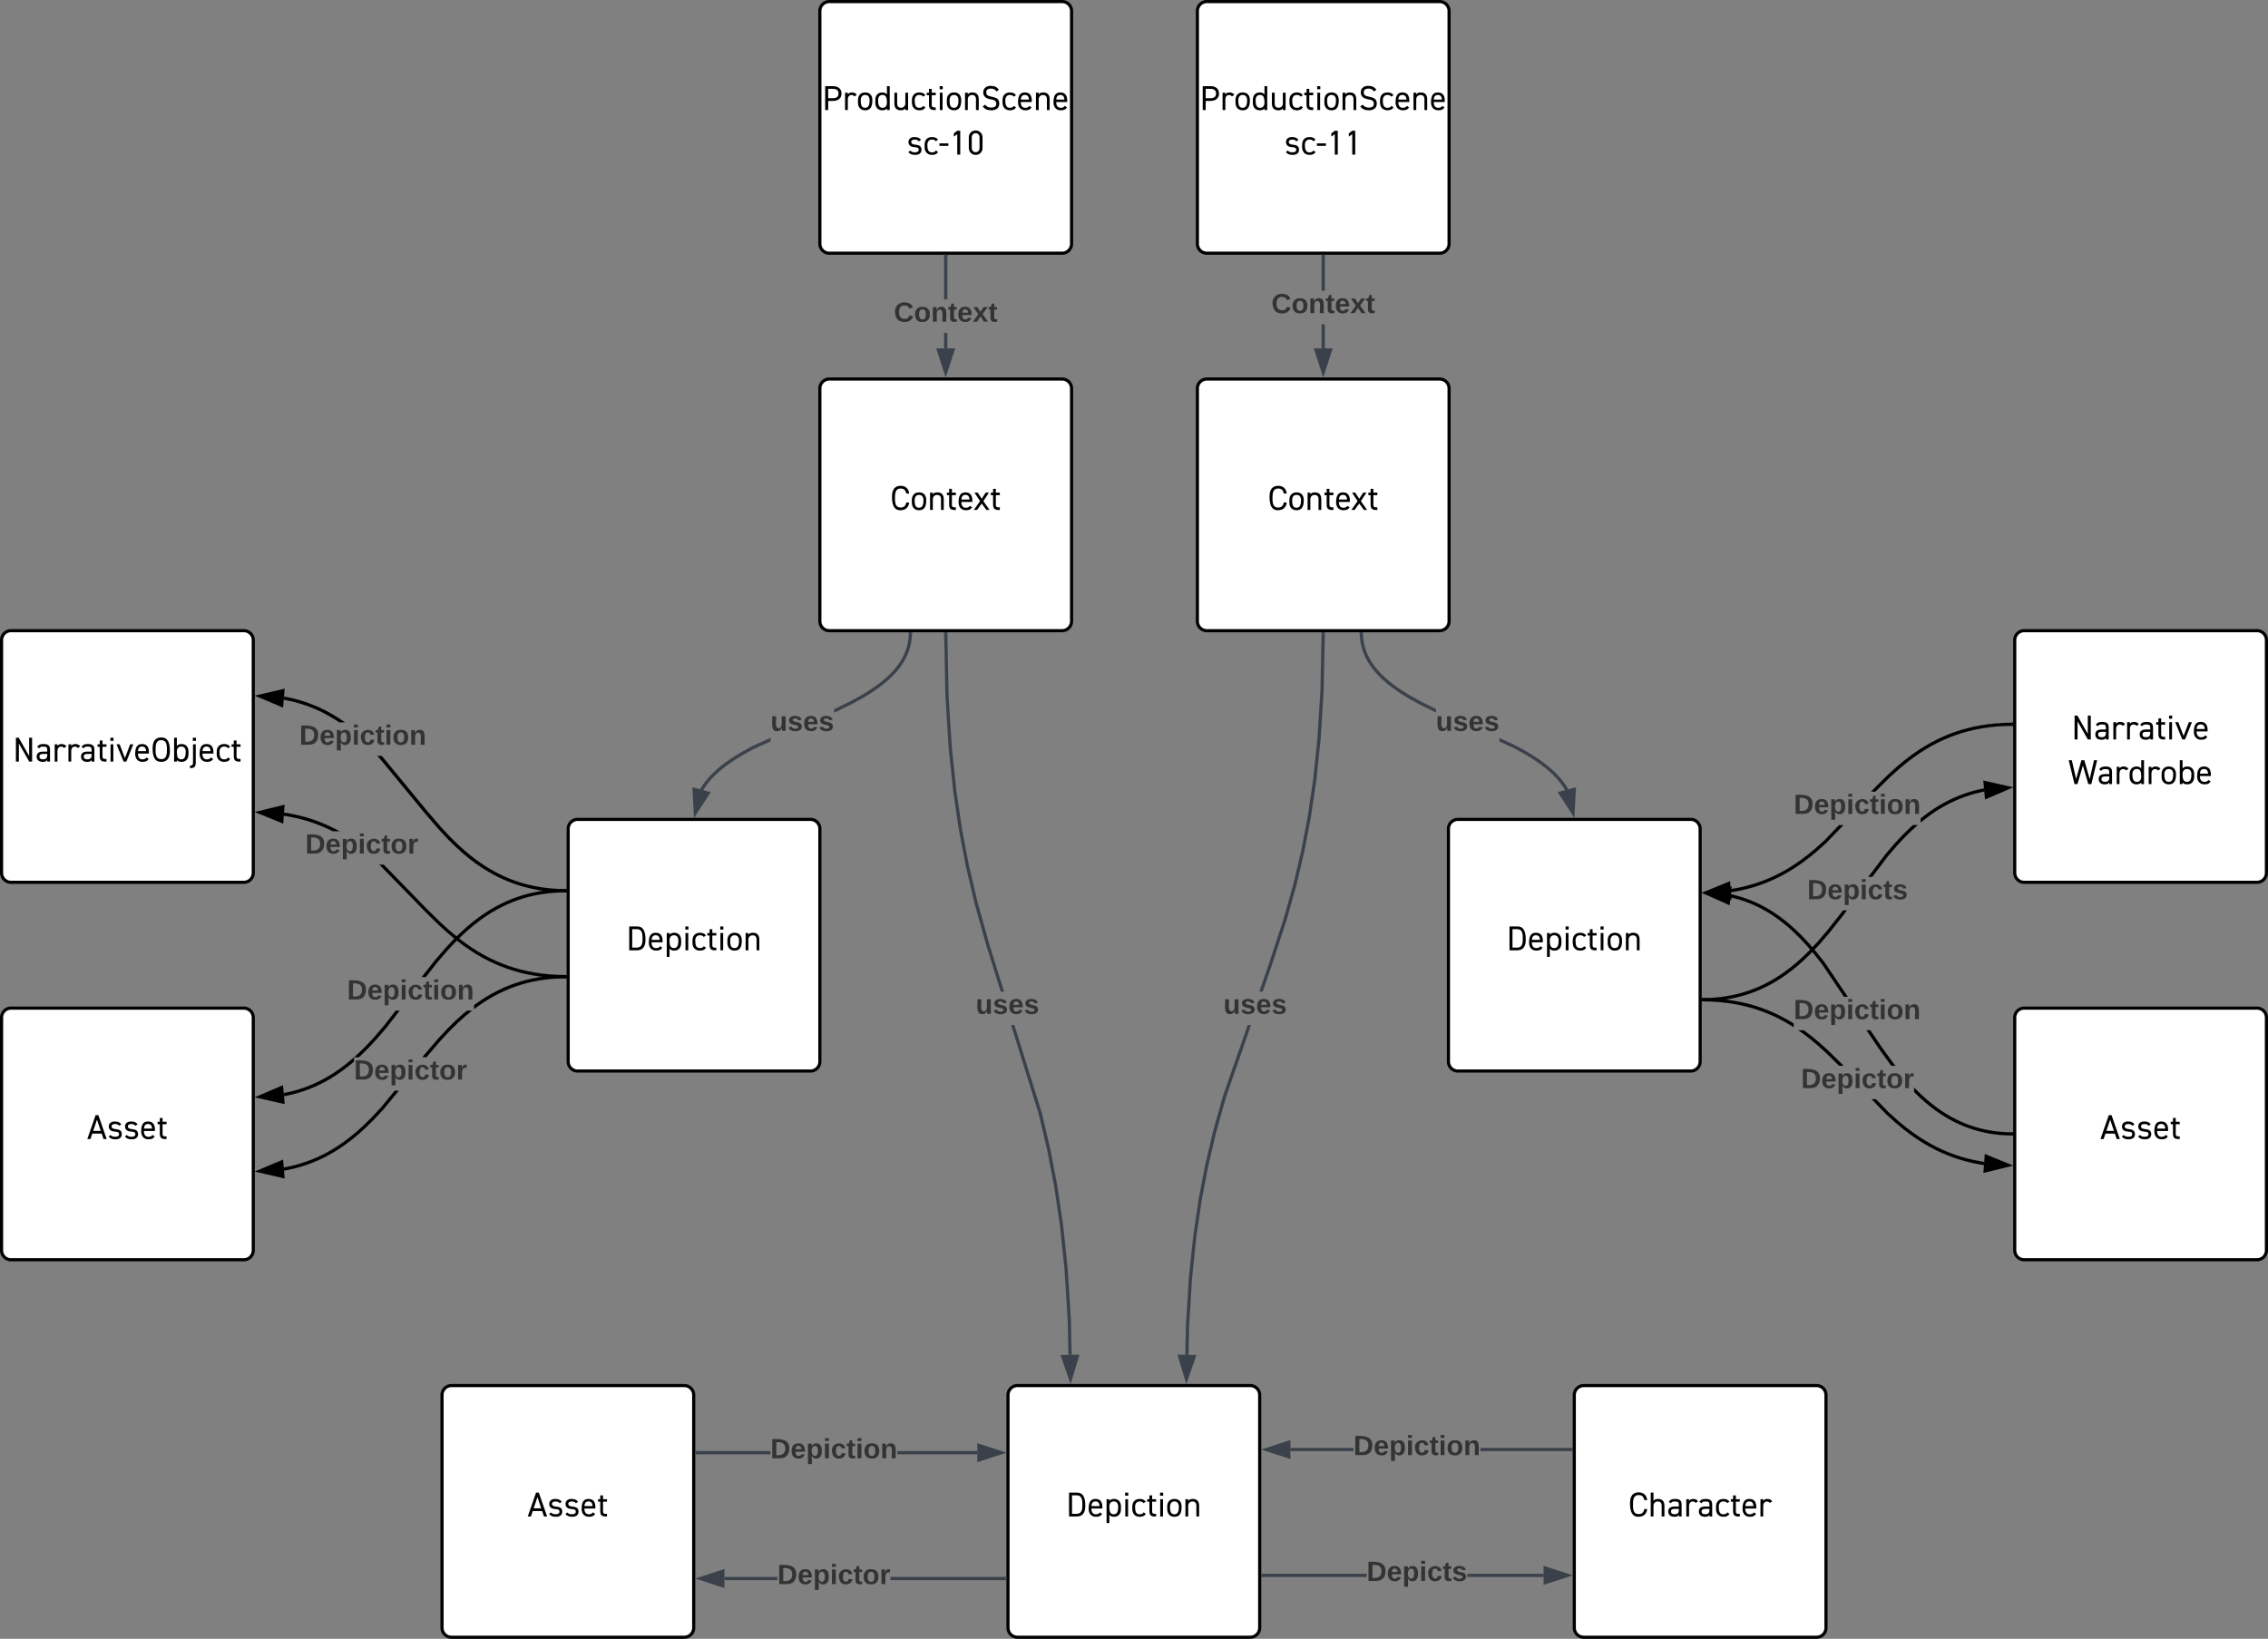 <svg xmlns="http://www.w3.org/2000/svg" xmlns:xlink="http://www.w3.org/1999/xlink" xmlns:lucid="lucid" width="1441.8" height="1042"><rect width="100%" height="100%" fill="#808080" stroke="none"/><g transform="translate(681 -6439)" lucid:page-tab-id="0_0"><path d="M-159.8 6446a6 6 0 0 1 6-6h148a6 6 0 0 1 6 6v148a6 6 0 0 1-6 6h-148a6 6 0 0 1-6-6z" stroke="#000" stroke-width="2" fill="#fff"/><use xlink:href="#a" transform="matrix(1,0,0,1,-154.8,6445) translate(-3.478 63.956)"/><use xlink:href="#b" transform="matrix(1,0,0,1,-154.8,6445) translate(50.344 92.311)"/><path d="M-159.8 6686a6 6 0 0 1 6-6h148a6 6 0 0 1 6 6v148a6 6 0 0 1-6 6h-148a6 6 0 0 1-6-6z" stroke="#000" stroke-width="2" fill="#fff"/><use xlink:href="#c" transform="matrix(1,0,0,1,-154.8,6685) translate(39.756 78.249)"/><path d="M80.2 6686a6 6 0 0 1 6-6h148a6 6 0 0 1 6 6v148a6 6 0 0 1-6 6h-148a6 6 0 0 1-6-6z" stroke="#000" stroke-width="2" fill="#fff"/><use xlink:href="#c" transform="matrix(1,0,0,1,85.2,6685) translate(39.756 78.249)"/><path d="M-319.8 6966a6 6 0 0 1 6-6h148a6 6 0 0 1 6 6v148a6 6 0 0 1-6 6h-148a6 6 0 0 1-6-6z" stroke="#000" stroke-width="2" fill="#fff"/><use xlink:href="#d" transform="matrix(1,0,0,1,-314.8,6965) translate(31.944 78.249)"/><path d="M239.8 6966a6 6 0 0 1 6-6h148a6 6 0 0 1 6 6v148a6 6 0 0 1-6 6h-148a6 6 0 0 1-6-6z" stroke="#000" stroke-width="2" fill="#fff"/><use xlink:href="#d" transform="matrix(1,0,0,1,244.8,6965) translate(31.944 78.249)"/><path d="M599.8 6846a6 6 0 0 1 6-6h148a6 6 0 0 1 6 6v148a6 6 0 0 1-6 6h-148a6 6 0 0 1-6-6z" stroke="#000" stroke-width="2" fill="#fff"/><use xlink:href="#e" transform="matrix(1,0,0,1,604.8,6845) translate(31.167 64.186)"/><use xlink:href="#f" transform="matrix(1,0,0,1,604.8,6845) translate(29.078 92.542)"/><path d="M599.8 7086a6 6 0 0 1 6-6h148a6 6 0 0 1 6 6v148a6 6 0 0 1-6 6h-148a6 6 0 0 1-6-6z" stroke="#000" stroke-width="2" fill="#fff"/><use xlink:href="#g" transform="matrix(1,0,0,1,604.8,7085) translate(49.278 78.249)"/><path d="M519.52 7146.13l5.82 5.24 4.92 4.08 4.45 3.38 4.16 2.9 3.98 2.5 3.86 2.24 3.8 2 3.8 1.77 3.8 1.6 3.86 1.44 3.94 1.28 4.05 1.13 4.2.97 4.4.84 1.96.3-.28 1.98-2-.3-4.48-.85-4.28-1-4.14-1.16-4.02-1.3-3.94-1.47-3.88-1.63-3.87-1.82-3.87-2.03-3.93-2.27-4.04-2.57-4.23-2.94-4.5-3.42-5-4.14-5.9-5.32-9.3-9.6h2.8zm-53.45-51.77l4.5 3.43 5 4.13 5.88 5.3 8.18 8.04 1.33 1.37h-2.8l-8.08-7.95-5.82-5.26-4.92-4.08-4.45-3.38-2.7-1.86h3.5zm-59.6-20.58l5.28.34 4.95.52 4.7.7 4.46.84 4.28 1 4.14 1.16 4.02 1.3 3.94 1.47 3.88 1.64 3.87 1.82 3.87 2.03 3.93 2.26 1.46.93v2.35l-2.5-1.58-3.86-2.23-3.8-2-3.8-1.77-3.8-1.6-3.86-1.44-3.94-1.28-4.05-1.13-4.2-.98-4.4-.84-4.6-.68-4.87-.5-5.2-.34-4.6-.1.04-2z" stroke="#000" stroke-width=".05"/><path d="M401.85 7073.7l-.04 2-1-.03v-2z"/><path d="M401.87 7073.66l-.04 2.05h-1.06v-2.06zm-1.05 1.98l.96.02.04-1.95h-1z" stroke="#000" stroke-width=".05"/><path d="M595.57 7179.9l-14.56 3.6.68-9.26z"/><path d="M598.8 7180.14l-18.9 4.64.9-12zm-16.7 2.05l10.25-2.53-9.77-3.98z" stroke="#000" stroke-width=".05"/><use xlink:href="#h" transform="matrix(1,0,0,1,463.949,7116.641) translate(0 14.222)"/><path d="M490.7 7021.06l-8.75 11.1-6 6.97-4.95 5.28-4.38 4.3-4.03 3.64-3.8 3.12-3.6 2.74-3.47 2.42-3.4 2.16-3.36 1.94-3.32 1.74-3.32 1.56-3.33 1.4-3.38 1.25-3.42 1.12-3.5.96-3.6.85-3.7.72-3.87.57-4.03.4-4.23.27-3.45.08-.04-2 3.4-.07 4.15-.27 3.95-.4 3.77-.56 3.64-.7 3.5-.8 3.42-.97 3.35-1.1 3.3-1.2 3.25-1.38 3.24-1.54 3.25-1.7 3.3-1.9 3.32-2.1 3.4-2.38 3.55-2.68 3.72-3.08 3.95-3.57 4.32-4.24 4.9-5.2 5.93-6.9 8.73-11.06 1.48-1.96h2.5zm43.65-54.06l-4.32 4.24-4.9 5.23-5.93 6.88-9.97 13.2h-2.5l10.9-14.46 6-6.97 4.97-5.28 4.38-4.3 2.12-1.9h3zm46.24-24.72l-1.7.32-3.5.83-3.42.95-3.35 1.1-3.3 1.22-3.25 1.36-3.24 1.53-3.25 1.7-3.3 1.88-3.32 2.12-3.4 2.37-3.55 2.7-1.97 1.62v-2.6l.72-.6 3.6-2.75 3.5-2.42 3.4-2.16 3.35-1.93 3.32-1.74 3.32-1.56 3.33-1.4 3.37-1.26 3.43-1.1 3.5-1 3.6-.83 1.72-.33z" stroke="#000" stroke-width=".05"/><path d="M401.85 7075.65l-1.05.02v-2l1-.02z"/><path d="M401.87 7075.67l-1.1.02v-2.06l1.06-.02zm-1.05-1.98v1.94l1-.02-.04-1.95z" stroke="#000" stroke-width=".05"/><path d="M595.58 6939.9l-13.78 5.93-.86-9.23z"/><path d="M598.8 6939.6l-17.87 7.7-1.1-11.98zm-16.13 4.76l9.7-4.17-10.3-2.33z" stroke="#000" stroke-width=".05"/><use xlink:href="#i" transform="matrix(1,0,0,1,467.893,6996.55) translate(0 14.222)"/><path d="M536.46 7131.17l3.78 3.7 3.55 3.2 3.36 2.8 3.24 2.46 3.14 2.18 3.07 1.96 3.04 1.75 3 1.58 3 1.4 3 1.27 3 1.12 3.08 1 3.12.87 3.2.75 3.28.62 3.4.5 3.52.37 3.68.22 2.9.06-.04 2-2.94-.06-3.77-.24-3.6-.38-3.5-.5-3.35-.65-3.28-.77-3.2-.9-3.14-1.02-3.1-1.15-3.08-1.28-3.07-1.45-3.07-1.6-3.1-1.8-3.15-2-3.2-2.23-3.3-2.5-3.45-2.85-3.6-3.26-3.03-2.96v-2.86zm-21.42-26.62l7.22 9.97 1.67 2.12h-2.54l-.74-.9-7.26-10.05-7.8-11.58h2.4zm-92.78-96.26l3.2.88 3.14 1.02 3.1 1.16 3.08 1.3 3.07 1.44 3.07 1.6 3.1 1.8 3.15 2 3.2 2.22 3.3 2.5 3.45 2.85 3.6 3.26 3.85 3.77 4.18 4.45 4.68 5.43 5.52 6.98 14.7 21.83h-2.4l-13.92-20.66-5.44-6.9-4.64-5.35-4.12-4.4-3.78-3.72-3.55-3.2-3.36-2.78-3.24-2.46-3.14-2.2-3.07-1.94-3.04-1.74-3-1.57-3-1.42-3-1.26-3.02-1.13-3.06-1-3.12-.87-2.82-.67.45-1.94z" stroke="#000" stroke-width=".05"/><path d="M598.8 7159v2l-1.05-.02.04-2z"/><path d="M598.83 7158.98v2.05l-1.1-.03.04-2.05zm-1.05 1.97l1 .03v-1.96l-.96-.02z" stroke="#000" stroke-width=".05"/><path d="M417.72 7013.1l-13.7-6.1 14.67-3.12z"/><path d="M418.57 7014.57l-17.77-7.9 19.03-4.06zm-11.33-7.23l9.63 4.3.68-6.5z" stroke="#000" stroke-width=".05"/><use xlink:href="#j" transform="matrix(1,0,0,1,459.256,7072.786) translate(0 14.222)"/><path d="M480.25 6974.7l-5.66 5.1-4.88 4.04-4.43 3.37-4.17 2.9-4 2.53-3.88 2.25-3.84 2-3.82 1.8-3.84 1.63-3.9 1.46-3.98 1.3-4.1 1.13-4.23 1-4.42.83-1.72.25-.3-1.97 1.7-.24 4.33-.83 4.17-.97 4-1.13 3.9-1.26 3.83-1.42 3.77-1.6 3.75-1.75 3.76-1.97 3.82-2.2 3.92-2.5 4.1-2.84 4.36-3.33 4.8-3.97 5.58-5.03 9.22-9.63h2.77zm117.57-74.18l-4.52.1-5.12.3-4.8.52-4.56.67-4.33.83-4.17.98-4 1.13-3.9 1.27-3.83 1.42-3.77 1.58-3.75 1.76-3.76 1.97-3.82 2.2-3.92 2.5-4.1 2.85-4.36 3.3-4.8 4-5.6 5.03-7.4 7.3-2.03 2.1h-2.78l3.37-3.5 7.46-7.35 5.65-5.1 4.88-4.03 4.43-3.36 4.17-2.9 4-2.53 3.88-2.25 3.84-2 3.8-1.8 3.86-1.62 3.9-1.45 3.98-1.3 4.1-1.13 4.23-1 4.42-.84 4.62-.68 4.9-.5 5.2-.34 4.56-.08z" stroke="#000" stroke-width=".05"/><path d="M598.8 6900.5l-1 .02-.05-2 1.05-.03z"/><path d="M598.83 6900.52l-1.06.02-.04-2.05 1.1-.03zm-1.05-1.98l.04 1.95.95-.03v-1.95z" stroke="#000" stroke-width=".05"/><path d="M418.6 7010l-14.57-3.57 13.88-5.7z"/><path d="M419.7 7011.3l-18.9-4.63 18-7.37zm-12.45-5.1l10.25 2.5-.5-6.5z" stroke="#000" stroke-width=".05"/><use xlink:href="#j" transform="matrix(1,0,0,1,459.316,6942.304) translate(0 14.222)"/><path d="M-680 6846a6 6 0 0 1 6-6h148a6 6 0 0 1 6 6v148a6 6 0 0 1-6 6h-148a6 6 0 0 1-6-6z" stroke="#000" stroke-width="2" fill="#fff"/><use xlink:href="#k" transform="matrix(1,0,0,1,-675,6845) translate(2.244 78.249)"/><path d="M-680 7086a6 6 0 0 1 6-6h148a6 6 0 0 1 6 6v148a6 6 0 0 1-6 6h-148a6 6 0 0 1-6-6z" stroke="#000" stroke-width="2" fill="#fff"/><use xlink:href="#g" transform="matrix(1,0,0,1,-675,7085) translate(49.278 78.249)"/><path d="M-437.57 7144.74l-6 6.4-5 4.9-4.42 4-4.08 3.38-3.86 2.93-3.7 2.58-3.6 2.3-3.55 2.03-3.5 1.84-3.5 1.65-3.53 1.48-3.57 1.33-3.63 1.18-3.73 1.04-3.83.9-3.3.63-.38-1.96 3.27-.62 3.75-.88 3.64-1.02 3.54-1.15 3.5-1.3 3.44-1.45 3.43-1.6 3.44-1.8 3.47-2 3.55-2.26 3.63-2.53 3.8-2.88 4.02-3.33 4.37-3.94 4.93-4.83 5.93-6.33 8.98-10.9h2.6zm56.1-62.7l-4.03 3.33-4.37 3.94-4.93 4.84-5.93 6.33-8.72 10.15-.47.57h-2.6l1.54-1.87 8.76-10.2 6-6.4 4.98-4.88 4.43-4 2.68-2.22h3.18zm59.7-21.02l-3.8.08-4.5.28-4.27.45-4.06.6-3.9.74-3.75.88-3.64 1.02-3.54 1.15-3.5 1.3-3.44 1.45-3.43 1.6-3.44 1.8-3.47 2-3.55 2.26-3.63 2.53-1.9 1.44v-2.5l.72-.56 3.7-2.58 3.6-2.3 3.55-2.03 3.5-1.84 3.5-1.66 3.53-1.48 3.57-1.33 3.63-1.18 3.73-1.04 3.83-.9 3.96-.74 4.15-.62 4.35-.45 4.58-.3 3.85-.08z" stroke="#000" stroke-width=".05"/><path d="M-320.8 7061l-1 .02-.05-2 1.05-.02z"/><path d="M-320.77 7061.02l-1.06.03-.04-2.05 1.1-.03zm-1.05-1.97l.04 1.95.95-.02v-1.95z" stroke="#000" stroke-width=".05"/><path d="M-501.17 7187.03l-14.6-3.4 13.82-5.84z"/><path d="M-500.06 7188.3l-18.94-4.4 17.93-7.57zm-12.5-4.96l10.28 2.4-.55-6.5z" stroke="#000" stroke-width=".05"/><use xlink:href="#h" transform="matrix(1,0,0,1,-455.958,7111.19) translate(0 14.222)"/><path d="M-455.96 7113.97l-3.72 3.08-3.7 2.8-3.55 2.48-3.46 2.2-3.4 1.97-3.4 1.77-3.38 1.6-3.4 1.42-3.43 1.27-3.5 1.14-3.6 1-3.66.87-2.25.43-.4-1.97 2.22-.42 3.6-.83 3.5-.98 3.4-1.12 3.37-1.25 3.3-1.4 3.32-1.55 3.3-1.73 3.35-1.93 3.4-2.16 3.5-2.43 3.6-2.75 3.82-3.15 1.14-1.04zm20.65-21.53l-6.57 7.62-5.23 5.58-4.56 4.47-1.2 1.1h-3l2.83-2.55 4.5-4.4 5.17-5.53 6.5-7.55 7.4-9.54h2.5zm113.52-86.1l-3.54.1-4.26.26-4.05.42-3.87.57-3.72.7-3.6.84-3.5.98-3.4 1.1-3.37 1.26-3.3 1.4-3.32 1.55-3.3 1.73-3.35 1.93-3.4 2.15-3.5 2.43-3.6 2.75-3.82 3.15-4.07 3.68-4.5 4.4-5.17 5.53-6.5 7.54-7.43 9.45h-2.55l8.43-10.73 6.57-7.62 5.23-5.58 4.56-4.46 4.14-3.73 3.88-3.2 3.7-2.8 3.55-2.48 3.47-2.22 3.4-1.97 3.4-1.76 3.38-1.6 3.4-1.42 3.43-1.28 3.5-1.14 3.6-1 3.66-.86 3.8-.72 3.96-.6 4.13-.42 4.35-.27 3.58-.08z" stroke="#000" stroke-width=".05"/><path d="M-320.8 7006.33l-1 .02-.05-2 1.05-.02z"/><path d="M-320.77 7006.36l-1.06.02-.04-2.05 1.1-.02zm-1.05-1.98l.04 1.95.95-.02v-1.94z" stroke="#000" stroke-width=".05"/><path d="M-501.15 7139.72l-14.63-3.33 13.8-5.9z"/><path d="M-500.03 7141l-18.97-4.32 17.88-7.66zm-12.52-4.9l10.28 2.34-.6-6.5z" stroke="#000" stroke-width=".05"/><use xlink:href="#j" transform="matrix(1,0,0,1,-460.33,7060.295) translate(0 14.222)"/><path d="M-409.5 7017.1l8.64 8.48 5.97 5.4 5.02 4.13 4.5 3.43 4.2 2.92 4 2.54 3.88 2.24 3.84 2 3.8 1.8 3.84 1.6 3.88 1.45 3.97 1.28 4.08 1.14 4.25 1 4.4.83 4.66.7 4.92.5 5.24.33 4.66.1-.04 2-4.7-.1-5.33-.33-5-.53-4.72-.7-4.5-.85-4.3-1-4.18-1.18-4.04-1.32-3.96-1.47-3.9-1.64-3.9-1.83-3.9-2.04-3.96-2.3-4.08-2.6-4.26-2.95-4.57-3.47-5.07-4.2-6.03-5.44-8.68-8.54-28.05-28.76-1-.9h2.9zm-88.73-61.1l4.5.86 4.3 1.02 4.18 1.16 4.05 1.3 3.96 1.5 3.9 1.63 3.9 1.83 3.9 2.04.27.16h-4.3l-.76-.4-3.82-1.8-3.83-1.6-3.88-1.46-3.97-1.3-4.08-1.13-4.25-.98-4.4-.84-2.16-.32.28-1.98z" stroke="#000" stroke-width=".05"/><path d="M-320.8 7059v2l-1.05-.02.04-2z"/><path d="M-320.77 7058.98v2.05l-1.1-.03.04-2.05zm-1.05 1.97l1 .03v-1.96l-.96-.02z" stroke="#000" stroke-width=".05"/><path d="M-501.88 6961.23l-13.9-5.66 14.57-3.6z"/><path d="M-500.98 6962.67l-18.02-7.34 18.9-4.65zm-11.56-6.87l9.76 3.98.47-6.5z" stroke="#000" stroke-width=".05"/><use xlink:href="#h" transform="matrix(1,0,0,1,-486.922,6967.497) translate(0 14.222)"/><path d="M-437.64 6920.43l28.32 34.4 8.66 10.07 5.92 6.33 4.92 4.82 4.36 3.93 4.02 3.33 3.8 2.9 3.63 2.52 3.52 2.24 3.47 2 3.42 1.8 3.43 1.6 3.45 1.46 3.48 1.3 3.55 1.15 3.64 1.02 3.75.86 3.9.75 4.05.6 4.26.45 4.5.28 3.8.08-.05 2-3.84-.07-4.58-.28-4.34-.46-4.14-.62-3.97-.76-3.82-.9-3.72-1.03-3.63-1.2-3.57-1.32-3.52-1.48-3.5-1.65-3.52-1.84-3.53-2.03-3.62-2.3-3.7-2.56-3.86-2.92-4.1-3.4-4.4-3.98-5-4.88-5.97-6.38-8.7-10.12-28.3-34.37-2-2.12h2.75zm-59.47-37.9l3.83.9 3.7 1.05 3.64 1.18 3.57 1.33 3.52 1.47 3.5 1.65 3.5 1.83 3.55 2.05 3.62 2.28 2.9 2.02h-3.5l-.5-.35-3.54-2.24-3.47-2-3.42-1.8-3.43-1.6-3.45-1.45-3.48-1.3-3.55-1.15-3.64-1.02-3.75-.88-3.25-.62.37-1.96z" stroke="#000" stroke-width=".05"/><path d="M-320.8 7004.33v2l-1.05-.02.04-2z"/><path d="M-320.77 7004.3v2.06l-1.1-.02.04-2.05zm-1.05 2h1v-1.94l-.96-.02z" stroke="#000" stroke-width=".05"/><path d="M-501.95 6887.44l-13.83-5.83 14.6-3.4z"/><path d="M-501.07 6888.9l-17.93-7.57 18.94-4.42zm-11.48-7.02l9.72 4.1.55-6.5z" stroke="#000" stroke-width=".05"/><use xlink:href="#j" transform="matrix(1,0,0,1,-490.695,6898.295) translate(0 14.222)"/><path d="M-40.2 7326a6 6 0 0 1 6-6h148a6 6 0 0 1 6 6v148a6 6 0 0 1-6 6h-148a6 6 0 0 1-6-6z" stroke="#000" stroke-width="2" fill="#fff"/><use xlink:href="#d" transform="matrix(1,0,0,1,-35.2,7325) translate(31.944 78.249)"/><path d="M319.8 7326a6 6 0 0 1 6-6h148a6 6 0 0 1 6 6v148a6 6 0 0 1-6 6h-148a6 6 0 0 1-6-6z" stroke="#000" stroke-width="2" fill="#fff"/><use xlink:href="#l" transform="matrix(1,0,0,1,324.8,7325) translate(29.322 78.249)"/><path d="M-400 7326a6 6 0 0 1 6-6h148a6 6 0 0 1 6 6v148a6 6 0 0 1-6 6h-148a6 6 0 0 1-6-6z" stroke="#000" stroke-width="2" fill="#fff"/><use xlink:href="#g" transform="matrix(1,0,0,1,-395,7325) translate(49.278 78.249)"/><path d="M80.2 6446a6 6 0 0 1 6-6h148a6 6 0 0 1 6 6v148a6 6 0 0 1-6 6h-148a6 6 0 0 1-6-6z" stroke="#000" stroke-width="2" fill="#fff"/><use xlink:href="#a" transform="matrix(1,0,0,1,85.2,6445) translate(-3.478 63.956)"/><use xlink:href="#m" transform="matrix(1,0,0,1,85.2,6445) translate(50.344 92.311)"/><path d="M179.43 7361.67H139.3v-2h40.13zm138.37 0h-57.63v-2h57.63z" stroke="#3a414a" stroke-width=".05" fill="#3a414a"/><path d="M318.8 7361.67h-1.03v-2h1.03z" fill="#3a414a"/><path d="M318.82 7361.7h-1.07v-2.06h1.07zm-1.02-2v1.94h.97v-1.95z" stroke="#3a414a" stroke-width=".05" fill="#3a414a"/><path d="M138.3 7365.3l-14.26-4.63 14.26-4.64z" fill="#3a414a"/><path d="M139.3 7366.68l-18.5-6 18.5-6.03zm-12.03-6l10.03 3.25v-6.52z" stroke="#3a414a" stroke-width=".05" fill="#3a414a"/><use xlink:href="#j" transform="matrix(1,0,0,1,179.428,7350) translate(0 14.222)"/><path d="M187.78 7441.67H121.8v-2h65.98zm112.52 0h-48.47v-2h48.47z" stroke="#3a414a" stroke-width=".05" fill="#3a414a"/><path d="M121.83 7441.67h-1.03v-2h1.03z" fill="#3a414a"/><path d="M121.85 7441.7h-1.07v-2.06h1.07zm-1.02-2v1.94h.97v-1.95z" stroke="#3a414a" stroke-width=".05" fill="#3a414a"/><path d="M315.56 7440.67l-14.26 4.63v-9.27z" fill="#3a414a"/><path d="M318.8 7440.67l-18.5 6v-12.02zm-16.5 3.26l10.03-3.26-10.03-3.26z" stroke="#3a414a" stroke-width=".05" fill="#3a414a"/><use xlink:href="#i" transform="matrix(1,0,0,1,187.776,7430) translate(0 14.222)"/><path d="M-191.24 7363.67H-238v-2h46.76zm131.54 0h-50.8v-2h50.8z" stroke="#3a414a" stroke-width=".05" fill="#3a414a"/><path d="M-237.97 7363.67H-239v-2h1.03z" fill="#3a414a"/><path d="M-237.95 7363.7h-1.08v-2.06h1.08zm-1.03-2v1.94h.98v-1.95z" stroke="#3a414a" stroke-width=".05" fill="#3a414a"/><path d="M-44.44 7362.67l-14.26 4.63v-9.27z" fill="#3a414a"/><path d="M-41.2 7362.67l-18.5 6v-12.02zm-16.5 3.26l10.03-3.26-10.03-3.26z" stroke="#3a414a" stroke-width=".05" fill="#3a414a"/><use xlink:href="#j" transform="matrix(1,0,0,1,-191.237,7352) translate(0 14.222)"/><path d="M-186.82 7443.67h-33.68v-2h33.68zm144.62 0h-72.72v-2h72.72z" stroke="#3a414a" stroke-width=".05" fill="#3a414a"/><path d="M-41.2 7443.67h-1.03v-2h1.03z" fill="#3a414a"/><path d="M-41.17 7443.7h-1.08v-2.06h1.08zm-1.03-2v1.94h.98v-1.95z" stroke="#3a414a" stroke-width=".05" fill="#3a414a"/><path d="M-221.5 7447.3l-14.26-4.63 14.26-4.64z" fill="#3a414a"/><path d="M-220.5 7448.68l-18.5-6 18.5-6.03zm-12.03-6l10.03 3.25v-6.52z" stroke="#3a414a" stroke-width=".05" fill="#3a414a"/><use xlink:href="#h" transform="matrix(1,0,0,1,-186.818,7432) translate(0 14.222)"/><path d="M-18.73 7146.63l5.47 23.3 4.42 23.2 3.66 24.82 2.92 27.92 2.04 32.82.44 21.78-2 .04-.43-21.75-2.05-32.73-2.92-27.84-3.64-24.72-4.42-23.12-5.45-23.2-17.54-56.38h2.08zM-78 6881.23l2.05 32.73 2.9 27.84 3.66 24.72 4.4 23.12 5.47 23.22 7.58 27.07 9.2 29.52h-2.1l-9.02-28.96-7.6-27.14-5.47-23.3-4.43-23.2-3.65-24.8-2.92-27.93-2.05-32.82-.78-39.27 2-.04z" stroke="#3a414a" stroke-width=".05" fill="#3a414a"/><path d="M-78.78 6842l-2 .05-.02-1.05h2z" fill="#3a414a"/><path d="M-78.75 6842.04l-2.05.04-.03-1.1h2.05zm-2.02-1.02l.02 1 1.94-.03-.02-.98z" stroke="#3a414a" stroke-width=".05" fill="#3a414a"/><path d="M-.47 7315.77l-4.92-14.18 9.28-.2z" fill="#3a414a"/><path d="M-.4 7319l-6.4-18.38 12.03-.24zm-3.6-16.43l3.47 9.96 3.05-10.1z" stroke="#3a414a" stroke-width=".05" fill="#3a414a"/><use xlink:href="#n" transform="matrix(1,0,0,1,-60.707,7069.45) translate(0 14.222)"/><path d="M98.33 7136.77l-6.24 22.3-4.96 21.07-4.12 21.62-3.44 23.34-2.74 26.24-1.9 30.6-.38 18.58-2-.04.37-18.6 1.9-30.7 2.77-26.33 3.45-23.43 4.14-21.7 4.95-21.15 6.27-22.4 15.78-45.4h2.1zm62.85-294.74l-.73 36.1-1.9 30.7-2.77 26.32-3.45 23.43-4.14 21.7-4.97 21.15-6.26 22.4-9.67 29.55-5.57 16.05h-2.12l5.8-16.7 9.65-29.5 6.24-22.3 4.94-21.07 4.12-21.62 3.44-23.34 2.74-26.24 1.9-30.6.74-36.07z" stroke="#3a414a" stroke-width=".05" fill="#3a414a"/><path d="M161.18 6842.05l-2-.04.02-1h2z" fill="#3a414a"/><path d="M161.2 6842.08l-2.05-.04.03-1.06h2.05zm-1.97-1.06l-.02.97 1.96.03.02-1z" stroke="#3a414a" stroke-width=".05" fill="#3a414a"/><path d="M78.17 7301.6l-4.92 14.16-4.35-14.35z" fill="#3a414a"/><path d="M79.57 7300.62l-6.4 18.38-5.63-18.62zm-6.26 11.9l3.47-9.95-6.5-.13z" stroke="#3a414a" stroke-width=".05" fill="#3a414a"/><use xlink:href="#n" transform="matrix(1,0,0,1,96.739,7069.428) translate(0 14.222)"/><path d="M-191.17 6910.4l-10.73 4.84-6.3 3.45-4.73 2.86-3.75 2.5-3.08 2.22-2.58 2.04-2.2 1.9-1.87 1.76-1.65 1.67-1.44 1.6-1.25 1.52-1.13 1.48-1 1.43-.88 1.4-.44.76-1.73-1 .46-.8.93-1.47 1.05-1.5 1.18-1.54 1.32-1.6 1.5-1.65 1.7-1.73 1.94-1.83 2.25-1.94 2.63-2.1 3.15-2.28 3.82-2.53 4.8-2.9 6.4-3.52 11.63-5.25zm89.9-68.38v.6l-.1 1.54-.17 1.52-.22 1.48-.28 1.45-.33 1.45-.4 1.4-.46 1.42-.52 1.4-.6 1.4-.65 1.42-.75 1.4-.83 1.46-.93 1.47-1.06 1.5-1.17 1.54-1.32 1.6-1.5 1.65-1.7 1.73-1.94 1.83-2.24 1.94-2.64 2.1-3.14 2.28-3.83 2.53-4.8 2.9-6.4 3.5-9.5 4.72-1.97.88v-2.2l1.1-.5 9.46-4.66 6.3-3.46 4.74-2.86 3.75-2.5 3.08-2.22 2.6-2.04 2.18-1.9 1.88-1.76 1.64-1.67 1.44-1.6 1.27-1.52 1.13-1.48 1-1.43.88-1.4.8-1.37.7-1.35.63-1.33.56-1.33.48-1.33.44-1.3.37-1.35.3-1.35.27-1.37.2-1.4.16-1.44.1-1.48v-.54z" stroke="#3a414a" stroke-width=".05" fill="#3a414a"/><path d="M-101.27 6842.05l-2-.04.02-1h2z" fill="#3a414a"/><path d="M-101.25 6842.07l-2.05-.04.02-1.05h2.06zm-1.98-1.05l-.02.96 1.95.04.02-1z" stroke="#3a414a" stroke-width=".05" fill="#3a414a"/><path d="M-230.8 6943.3l-8.16 12.57-.78-14.97z" fill="#3a414a"/><path d="M-229.2 6942.7l-10.6 16.3-1-19.43zm-8.92 10.05l5.74-8.84-6.3-1.68z" stroke="#3a414a" stroke-width=".05" fill="#3a414a"/><use xlink:href="#n" transform="matrix(1,0,0,1,-191.169,6889.5) translate(0 14.222)"/><path d="M282.22 6912.84l6.57 3.6 4.9 2.97 3.88 2.6 3.18 2.3 2.67 2.1 2.28 1.98 1.98 1.84 1.7 1.75 1.52 1.67 1.33 1.6 1.18 1.57 1.07 1.52.94 1.5.6 1-1.74 1-.56-.98-.9-1.4-1-1.46-1.14-1.5-1.28-1.53-1.45-1.6-1.65-1.7-1.9-1.8-2.22-1.9-2.6-2.06-3.12-2.27-3.82-2.53-4.83-2.92-6.48-3.55-9.07-4.14v-2.2zm-96.8-70.3l.1 1.5.15 1.46.2 1.4.28 1.4.32 1.38.38 1.35.43 1.34.5 1.35.57 1.34.63 1.35.72 1.37.8 1.4.9 1.4 1 1.45 1.13 1.5 1.28 1.53 1.46 1.6 1.65 1.7 1.92 1.8 2.2 1.9 2.62 2.06 3.12 2.27 3.8 2.53 4.84 2.92 6.5 3.56 8.9 4.4v2.23l-9.84-4.85-6.56-3.6-4.9-2.96-3.88-2.6-3.2-2.3-2.66-2.1-2.28-1.98-1.97-1.84-1.7-1.75-1.5-1.67-1.34-1.6-1.18-1.57-1.06-1.52-.94-1.5-.84-1.44-.75-1.44-.68-1.43-.6-1.42-.53-1.42-.47-1.42-.4-1.43-.34-1.45-.3-1.47-.2-1.5-.17-1.54-.1-1.57-.02-.6 2-.05z" stroke="#3a414a" stroke-width=".05" fill="#3a414a"/><path d="M185.4 6842l-2 .05V6841h2z" fill="#3a414a"/><path d="M185.44 6842.03l-2.05.04-.03-1.1h2.05zm-2.02-1l.02 1 1.95-.05-.03-.95z" stroke="#3a414a" stroke-width=".05" fill="#3a414a"/><path d="M318.97 6955.87l-8.13-12.6 8.97-2.38z" fill="#3a414a"/><path d="M319.8 6959l-10.54-16.35 11.62-3.07zm-7.37-15.12l5.72 8.86.58-10.53z" stroke="#3a414a" stroke-width=".05" fill="#3a414a"/><use xlink:href="#n" transform="matrix(1,0,0,1,231.801,6889.488) translate(0 14.222)"/><path d="M-78.8 6660.5h-2v-9.83h2zm0-31.17h-2V6602h2z" stroke="#3a414a" stroke-width=".05" fill="#3a414a"/><path d="M-78.8 6602.03h-2V6601h2z" fill="#3a414a"/><path d="M-78.78 6602.05h-2.05v-1.07h2.05zm-2-1.03v.98h1.95v-.98z" stroke="#3a414a" stroke-width=".05" fill="#3a414a"/><path d="M-79.8 6675.76l-4.64-14.26h9.28z" fill="#3a414a"/><path d="M-79.8 6679l-6-18.5h12zm-3.26-16.5l3.26 10.03 3.26-10.03z" stroke="#3a414a" stroke-width=".05" fill="#3a414a"/><use xlink:href="#o" transform="matrix(1,0,0,1,-112.763,6629.334) translate(0 14.222)"/><path d="M161.2 6660.5h-2v-15.3h2zm0-36.63h-2V6602h2z" stroke="#3a414a" stroke-width=".05" fill="#3a414a"/><path d="M161.2 6602.03h-2V6601h2z" fill="#3a414a"/><path d="M161.22 6602.05h-2.04v-1.07h2.04zm-2-1.03v.98h1.96v-.98z" stroke="#3a414a" stroke-width=".05" fill="#3a414a"/><path d="M160.2 6675.76l-4.63-14.26h9.27z" fill="#3a414a"/><path d="M160.2 6679l-6-18.5h12zm-3.26-16.5l3.26 10.03 3.26-10.03z" stroke="#3a414a" stroke-width=".05" fill="#3a414a"/><g><use xlink:href="#o" transform="matrix(1,0,0,1,127.237,6623.875) translate(0 14.222)"/></g><defs><path d="M556-476c0 141-103 215-251 213H171V0H85v-690h220c148-2 251 72 251 214zM171-612v271h134c110 0 165-45 165-135 0-91-55-136-165-136H171" id="p"/><path d="M252-434c-66-1-107 53-107 121V0H65v-500h80v49c48-85 215-70 259 11l-68 48c-20-28-48-42-84-42" id="q"/><path d="M248-508c135-1 208 86 208 224C456-109 409 9 248 8 115 9 38-82 40-218v-66c-2-136 75-225 208-224zM120-284c0 121 16 221 128 220 106-1 128-100 128-220 0-90-42-152-128-152-85 0-128 63-128 152" id="r"/><path d="M40-284c-2-134 70-224 200-224 63 0 108 19 136 58v-240h80V0h-80v-44C349-9 304 8 240 8 109 9 39-85 40-218v-66zm80 0c0 120 21 219 128 220 85 1 128-60 128-147 0-124-16-226-128-225-86 0-128 62-128 152" id="s"/><path d="M259-66c71 1 122-51 122-122v-312h80V0h-80v-49C351-7 319 7 247 8 126 7 65-62 65-188v-312h80v311c0 82 38 123 114 123" id="t"/><path d="M120-284c0 125 20 222 136 220 55 0 92-19 111-56l62 44C399-20 341 8 256 8 121 9 38-82 40-218v-66c-1-138 79-225 216-224 79 0 136 26 173 78l-63 44c-23-33-60-50-110-50-88-1-136 62-136 152" id="u"/><path d="M280 0C145 6 85-24 85-154v-274H21v-72h64v-110h80v110h115v72H165v254c-6 91 28 102 115 98V0" id="v"/><path d="M160 0H80v-500h80V0zm5-600H75v-90h90v90" id="w"/><path d="M267-434c-71-1-122 51-122 122V0H65v-500h80v49c30-42 62-56 134-57 121 1 182 70 182 196V0h-80v-311c0-82-38-123-114-123" id="x"/><path d="M60-512c2-121 91-189 223-186 103 0 179 38 228 113l-67 48c-43-53-76-82-164-83-78 0-134 33-134 108 0 95 67 108 163 128 130 27 214 62 214 199C523-55 430 7 291 8 179 8 97-30 45-105l71-49c49 56 80 82 175 84 97 0 146-37 146-111 0-94-64-111-163-129-143-22-214-89-214-202" id="y"/><path d="M120-232c-4 96 38 168 128 168 58 0 98-19 119-56l62 44C394-17 345 7 254 8 120 9 40-82 40-218c0-172 41-291 198-290 154-1 209 109 198 276H120zm118-204c-73 0-113 45-118 134h235c-4-89-43-134-117-134" id="z"/><g id="a"><use transform="matrix(0.022,0,0,0.022,0,0)" xlink:href="#p"/><use transform="matrix(0.022,0,0,0.022,13.067,0)" xlink:href="#q"/><use transform="matrix(0.022,0,0,0.022,21.822,0)" xlink:href="#r"/><use transform="matrix(0.022,0,0,0.022,32.844,0)" xlink:href="#s"/><use transform="matrix(0.022,0,0,0.022,44.422,0)" xlink:href="#t"/><use transform="matrix(0.022,0,0,0.022,56.111,0)" xlink:href="#u"/><use transform="matrix(0.022,0,0,0.022,65.978,0)" xlink:href="#v"/><use transform="matrix(0.022,0,0,0.022,72.978,0)" xlink:href="#w"/><use transform="matrix(0.022,0,0,0.022,78.311,0)" xlink:href="#r"/><use transform="matrix(0.022,0,0,0.022,89.333,0)" xlink:href="#x"/><use transform="matrix(0.022,0,0,0.022,101.022,0)" xlink:href="#y"/><use transform="matrix(0.022,0,0,0.022,113.711,0)" xlink:href="#u"/><use transform="matrix(0.022,0,0,0.022,123.578,0)" xlink:href="#z"/><use transform="matrix(0.022,0,0,0.022,134.422,0)" xlink:href="#x"/><use transform="matrix(0.022,0,0,0.022,146.111,0)" xlink:href="#z"/></g><path d="M45-366c1-94 76-144 179-142 86 0 147 28 182 83l-60 42c-30-38-57-50-124-51-53 0-96 19-97 67 0 47 39 74 116 79 103 10 181 38 180 149C419-37 344 9 233 8 144 8 80-20 40-75l59-42c31 38 65 51 135 51 58 0 107-19 107-71 0-70-49-71-129-80-111-8-167-58-167-149" id="A"/><path d="M289-253H30v-72h259v72" id="B"/><path d="M223-690h86V0h-86v-591l-99 71v-94" id="C"/><path d="M250-698c110-1 198 84 198 199v308C452-76 360 9 250 8 140 9 52-76 52-192v-306c-4-116 88-201 198-200zm0 628c65 1 112-54 112-121v-308c2-67-47-122-112-121-66-1-113 54-113 121v308c-2 67 47 122 113 121" id="D"/><g id="b"><use transform="matrix(0.022,0,0,0.022,0,0)" xlink:href="#A"/><use transform="matrix(0.022,0,0,0.022,10.356,0)" xlink:href="#u"/><use transform="matrix(0.022,0,0,0.022,20,0)" xlink:href="#B"/><use transform="matrix(0.022,0,0,0.022,27.089,0)" xlink:href="#C"/><use transform="matrix(0.022,0,0,0.022,38.2,0)" xlink:href="#D"/></g><path d="M547-215C530-77 448 4 300 8 108 13 50-143 50-383c0-210 83-315 250-315 149 1 229 86 248 223h-84c-21-92-62-144-164-145-154-2-168 142-164 313 3 144 36 237 164 237 102 0 143-55 164-145h83" id="E"/><path d="M286-256L468 0h-94L239-186 104 0H10l182-256L30-500h94l115 177 115-177h94" id="F"/><g id="c"><use transform="matrix(0.022,0,0,0.022,0,0)" xlink:href="#E"/><use transform="matrix(0.022,0,0,0.022,12.844,0)" xlink:href="#r"/><use transform="matrix(0.022,0,0,0.022,23.867,0)" xlink:href="#x"/><use transform="matrix(0.022,0,0,0.022,35.556,0)" xlink:href="#v"/><use transform="matrix(0.022,0,0,0.022,42.556,0)" xlink:href="#z"/><use transform="matrix(0.022,0,0,0.022,52.867,0)" xlink:href="#F"/><use transform="matrix(0.022,0,0,0.022,63.489,0)" xlink:href="#v"/></g><path d="M305 0H85v-690h220c190-7 250 145 250 381C555-103 472 0 305 0zm164-309c3-169-10-305-164-303H171v534h134c129-5 161-87 164-231" id="G"/><path d="M481-218C482-85 412 9 281 8c-63 0-108-19-136-58v240H65v-690h80v50c28-39 73-58 136-58 130 0 202 89 200 224v66zm-336-73c0 124 14 228 128 227 106-1 128-100 128-220 0-90-42-152-128-152-83 0-128 59-128 145" id="H"/><g id="d"><use transform="matrix(0.022,0,0,0.022,0,0)" xlink:href="#G"/><use transform="matrix(0.022,0,0,0.022,13.444,0)" xlink:href="#z"/><use transform="matrix(0.022,0,0,0.022,24.289,0)" xlink:href="#H"/><use transform="matrix(0.022,0,0,0.022,35.867,0)" xlink:href="#w"/><use transform="matrix(0.022,0,0,0.022,41.2,0)" xlink:href="#u"/><use transform="matrix(0.022,0,0,0.022,51.067,0)" xlink:href="#v"/><use transform="matrix(0.022,0,0,0.022,58.067,0)" xlink:href="#w"/><use transform="matrix(0.022,0,0,0.022,63.4,0)" xlink:href="#r"/><use transform="matrix(0.022,0,0,0.022,74.422,0)" xlink:href="#x"/></g><path d="M467-163v-527h86V0h-84L171-522V0H85v-690h82" id="I"/><path d="M219 8C111 9 40-44 40-146c0-95 62-143 187-143h119v-58c-2-74-33-85-111-87-71 1-91 8-120 51l-60-42c37-60 84-82 181-83 128 1 190 38 190 161V0h-80v-49C318-4 291 7 219 8zm0-74c103 2 133-44 127-155-96 5-231-25-226 77 0 52 33 78 99 78" id="J"/><path d="M252-102l152-398h90L294 0h-80L10-500h90" id="K"/><g id="e"><use transform="matrix(0.022,0,0,0.022,0,0)" xlink:href="#I"/><use transform="matrix(0.022,0,0,0.022,14.178,0)" xlink:href="#J"/><use transform="matrix(0.022,0,0,0.022,25.089,0)" xlink:href="#q"/><use transform="matrix(0.022,0,0,0.022,33.844,0)" xlink:href="#q"/><use transform="matrix(0.022,0,0,0.022,42.378,0)" xlink:href="#J"/><use transform="matrix(0.022,0,0,0.022,53.289,0)" xlink:href="#v"/><use transform="matrix(0.022,0,0,0.022,60.289,0)" xlink:href="#w"/><use transform="matrix(0.022,0,0,0.022,65.622,0)" xlink:href="#K"/><use transform="matrix(0.022,0,0,0.022,76.822,0)" xlink:href="#z"/></g><path d="M577 0L420-536 264 0h-86L10-690h90l125 542 152-542h85l155 545 125-545h90L664 0h-87" id="L"/><path d="M481-218C482-85 412 9 281 8 217 8 172-9 145-44V0H65v-690h80v240c28-39 73-58 136-58 130 0 202 89 200 224v66zm-336-73c0 124 14 228 128 227 106-1 128-100 128-220 0-90-42-152-128-152-83 0-128 59-128 145" id="M"/><g id="f"><use transform="matrix(0.022,0,0,0.022,0,0)" xlink:href="#L"/><use transform="matrix(0.022,0,0,0.022,18.4,0)" xlink:href="#J"/><use transform="matrix(0.022,0,0,0.022,29.311,0)" xlink:href="#q"/><use transform="matrix(0.022,0,0,0.022,38.067,0)" xlink:href="#s"/><use transform="matrix(0.022,0,0,0.022,49.644,0)" xlink:href="#q"/><use transform="matrix(0.022,0,0,0.022,58.4,0)" xlink:href="#r"/><use transform="matrix(0.022,0,0,0.022,69.422,0)" xlink:href="#M"/><use transform="matrix(0.022,0,0,0.022,81,0)" xlink:href="#z"/></g><path d="M154-158L101 0H10l240-690h80L570 0h-91l-53-158H154zm245-78L290-560 181-236h218" id="N"/><g id="g"><use transform="matrix(0.022,0,0,0.022,0,0)" xlink:href="#N"/><use transform="matrix(0.022,0,0,0.022,12.889,0)" xlink:href="#A"/><use transform="matrix(0.022,0,0,0.022,23.244,0)" xlink:href="#A"/><use transform="matrix(0.022,0,0,0.022,33.6,0)" xlink:href="#z"/><use transform="matrix(0.022,0,0,0.022,44.444,0)" xlink:href="#v"/></g><path fill="#333" d="M24-248c120-7 223 5 221 122C244-46 201 0 124 0H24v-248zM76-40c74 7 117-18 117-86 0-67-45-88-117-82v168" id="O"/><path fill="#333" d="M185-48c-13 30-37 53-82 52C43 2 14-33 14-96s30-98 90-98c62 0 83 45 84 108H66c0 31 8 55 39 56 18 0 30-7 34-22zm-45-69c5-46-57-63-70-21-2 6-4 13-4 21h74" id="P"/><path fill="#333" d="M135-194c53 0 70 44 70 98 0 56-19 98-73 100-31 1-45-17-59-34 3 33 2 69 2 105H25l-1-265h48c2 10 0 23 3 31 11-24 29-35 60-35zM114-30c33 0 39-31 40-66 0-38-9-64-40-64-56 0-55 130 0 130" id="Q"/><path fill="#333" d="M25-224v-37h50v37H25zM25 0v-190h50V0H25" id="R"/><path fill="#333" d="M190-63c-7 42-38 67-86 67-59 0-84-38-90-98-12-110 154-137 174-36l-49 2c-2-19-15-32-35-32-30 0-35 28-38 64-6 74 65 87 74 30" id="S"/><path fill="#333" d="M115-3C79 11 28 4 28-45v-112H4v-33h27l15-45h31v45h36v33H77v99c-1 23 16 31 38 25v30" id="T"/><path fill="#333" d="M110-194c64 0 96 36 96 99 0 64-35 99-97 99-61 0-95-36-95-99 0-62 34-99 96-99zm-1 164c35 0 45-28 45-65 0-40-10-65-43-65-34 0-45 26-45 65 0 36 10 65 43 65" id="U"/><path fill="#333" d="M135-150c-39-12-60 13-60 57V0H25l-1-190h47c2 13-1 29 3 40 6-28 27-53 61-41v41" id="V"/><g id="h"><use transform="matrix(0.049,0,0,0.049,0,0)" xlink:href="#O"/><use transform="matrix(0.049,0,0,0.049,12.79,0)" xlink:href="#P"/><use transform="matrix(0.049,0,0,0.049,22.667,0)" xlink:href="#Q"/><use transform="matrix(0.049,0,0,0.049,33.481,0)" xlink:href="#R"/><use transform="matrix(0.049,0,0,0.049,38.42,0)" xlink:href="#S"/><use transform="matrix(0.049,0,0,0.049,48.296,0)" xlink:href="#T"/><use transform="matrix(0.049,0,0,0.049,54.173,0)" xlink:href="#U"/><use transform="matrix(0.049,0,0,0.049,64.988,0)" xlink:href="#V"/></g><path fill="#333" d="M137-138c1-29-70-34-71-4 15 46 118 7 119 86 1 83-164 76-172 9l43-7c4 19 20 25 44 25 33 8 57-30 24-41C81-84 22-81 20-136c-2-80 154-74 161-7" id="W"/><g id="i"><use transform="matrix(0.049,0,0,0.049,0,0)" xlink:href="#O"/><use transform="matrix(0.049,0,0,0.049,12.79,0)" xlink:href="#P"/><use transform="matrix(0.049,0,0,0.049,22.667,0)" xlink:href="#Q"/><use transform="matrix(0.049,0,0,0.049,33.481,0)" xlink:href="#R"/><use transform="matrix(0.049,0,0,0.049,38.42,0)" xlink:href="#S"/><use transform="matrix(0.049,0,0,0.049,48.296,0)" xlink:href="#T"/><use transform="matrix(0.049,0,0,0.049,54.173,0)" xlink:href="#W"/></g><path fill="#333" d="M135-194c87-1 58 113 63 194h-50c-7-57 23-157-34-157-59 0-34 97-39 157H25l-1-190h47c2 12-1 28 3 38 12-26 28-41 61-42" id="X"/><g id="j"><use transform="matrix(0.049,0,0,0.049,0,0)" xlink:href="#O"/><use transform="matrix(0.049,0,0,0.049,12.79,0)" xlink:href="#P"/><use transform="matrix(0.049,0,0,0.049,22.667,0)" xlink:href="#Q"/><use transform="matrix(0.049,0,0,0.049,33.481,0)" xlink:href="#R"/><use transform="matrix(0.049,0,0,0.049,38.42,0)" xlink:href="#S"/><use transform="matrix(0.049,0,0,0.049,48.296,0)" xlink:href="#T"/><use transform="matrix(0.049,0,0,0.049,54.173,0)" xlink:href="#R"/><use transform="matrix(0.049,0,0,0.049,59.111,0)" xlink:href="#U"/><use transform="matrix(0.049,0,0,0.049,69.926,0)" xlink:href="#X"/></g><path d="M300-698c192 0 250 151 250 391C550-97 467 8 300 8 108 8 50-143 50-383c0-210 83-315 250-315zm0 78c-154-3-168 142-164 313 3 144 36 235 164 237 154 3 168-142 164-313-3-144-36-235-164-237" id="Y"/><path d="M0 116c75-1 85-30 85-100v-516h80V36c-2 115-46 153-165 154v-74zm170-716H80v-90h90v90" id="Z"/><g id="k"><use transform="matrix(0.022,0,0,0.022,0,0)" xlink:href="#I"/><use transform="matrix(0.022,0,0,0.022,14.178,0)" xlink:href="#J"/><use transform="matrix(0.022,0,0,0.022,25.089,0)" xlink:href="#q"/><use transform="matrix(0.022,0,0,0.022,33.844,0)" xlink:href="#q"/><use transform="matrix(0.022,0,0,0.022,42.378,0)" xlink:href="#J"/><use transform="matrix(0.022,0,0,0.022,53.289,0)" xlink:href="#v"/><use transform="matrix(0.022,0,0,0.022,60.289,0)" xlink:href="#w"/><use transform="matrix(0.022,0,0,0.022,65.622,0)" xlink:href="#K"/><use transform="matrix(0.022,0,0,0.022,76.822,0)" xlink:href="#z"/><use transform="matrix(0.022,0,0,0.022,87.667,0)" xlink:href="#Y"/><use transform="matrix(0.022,0,0,0.022,101,0)" xlink:href="#M"/><use transform="matrix(0.022,0,0,0.022,112.578,0)" xlink:href="#Z"/><use transform="matrix(0.022,0,0,0.022,117.8,0)" xlink:href="#z"/><use transform="matrix(0.022,0,0,0.022,128.644,0)" xlink:href="#u"/><use transform="matrix(0.022,0,0,0.022,138.511,0)" xlink:href="#v"/></g><path d="M267-434c-71-1-122 51-122 122V0H65v-690h80v239c30-42 62-56 134-57 121 1 182 70 182 196V0h-80v-311c0-82-38-123-114-123" id="aa"/><g id="l"><use transform="matrix(0.022,0,0,0.022,0,0)" xlink:href="#E"/><use transform="matrix(0.022,0,0,0.022,12.844,0)" xlink:href="#aa"/><use transform="matrix(0.022,0,0,0.022,24.533,0)" xlink:href="#J"/><use transform="matrix(0.022,0,0,0.022,35.444,0)" xlink:href="#q"/><use transform="matrix(0.022,0,0,0.022,43.978,0)" xlink:href="#J"/><use transform="matrix(0.022,0,0,0.022,54.889,0)" xlink:href="#u"/><use transform="matrix(0.022,0,0,0.022,64.756,0)" xlink:href="#v"/><use transform="matrix(0.022,0,0,0.022,71.756,0)" xlink:href="#z"/><use transform="matrix(0.022,0,0,0.022,82.6,0)" xlink:href="#q"/></g><g id="m"><use transform="matrix(0.022,0,0,0.022,0,0)" xlink:href="#A"/><use transform="matrix(0.022,0,0,0.022,10.356,0)" xlink:href="#u"/><use transform="matrix(0.022,0,0,0.022,20,0)" xlink:href="#B"/><use transform="matrix(0.022,0,0,0.022,27.089,0)" xlink:href="#C"/><use transform="matrix(0.022,0,0,0.022,38.2,0)" xlink:href="#C"/></g><path fill="#333" d="M85 4C-2 5 27-109 22-190h50c7 57-23 150 33 157 60-5 35-97 40-157h50l1 190h-47c-2-12 1-28-3-38-12 25-28 42-61 42" id="ab"/><g id="n"><use transform="matrix(0.049,0,0,0.049,0,0)" xlink:href="#ab"/><use transform="matrix(0.049,0,0,0.049,10.815,0)" xlink:href="#W"/><use transform="matrix(0.049,0,0,0.049,20.691,0)" xlink:href="#P"/><use transform="matrix(0.049,0,0,0.049,30.568,0)" xlink:href="#W"/></g><path fill="#333" d="M67-125c0 53 21 87 73 88 37 1 54-22 65-47l45 17C233-25 199 4 140 4 58 4 20-42 15-125 8-235 124-281 211-232c18 10 29 29 36 50l-46 12c-8-25-30-41-62-41-52 0-71 34-72 86" id="ac"/><path fill="#333" d="M144 0l-44-69L55 0H2l70-98-66-92h53l41 62 40-62h54l-67 91 71 99h-54" id="ad"/><g id="o"><use transform="matrix(0.049,0,0,0.049,0,0)" xlink:href="#ac"/><use transform="matrix(0.049,0,0,0.049,12.79,0)" xlink:href="#U"/><use transform="matrix(0.049,0,0,0.049,23.605,0)" xlink:href="#X"/><use transform="matrix(0.049,0,0,0.049,34.42,0)" xlink:href="#T"/><use transform="matrix(0.049,0,0,0.049,40.296,0)" xlink:href="#P"/><use transform="matrix(0.049,0,0,0.049,50.173,0)" xlink:href="#ad"/><use transform="matrix(0.049,0,0,0.049,60.049,0)" xlink:href="#T"/></g></defs></g></svg>